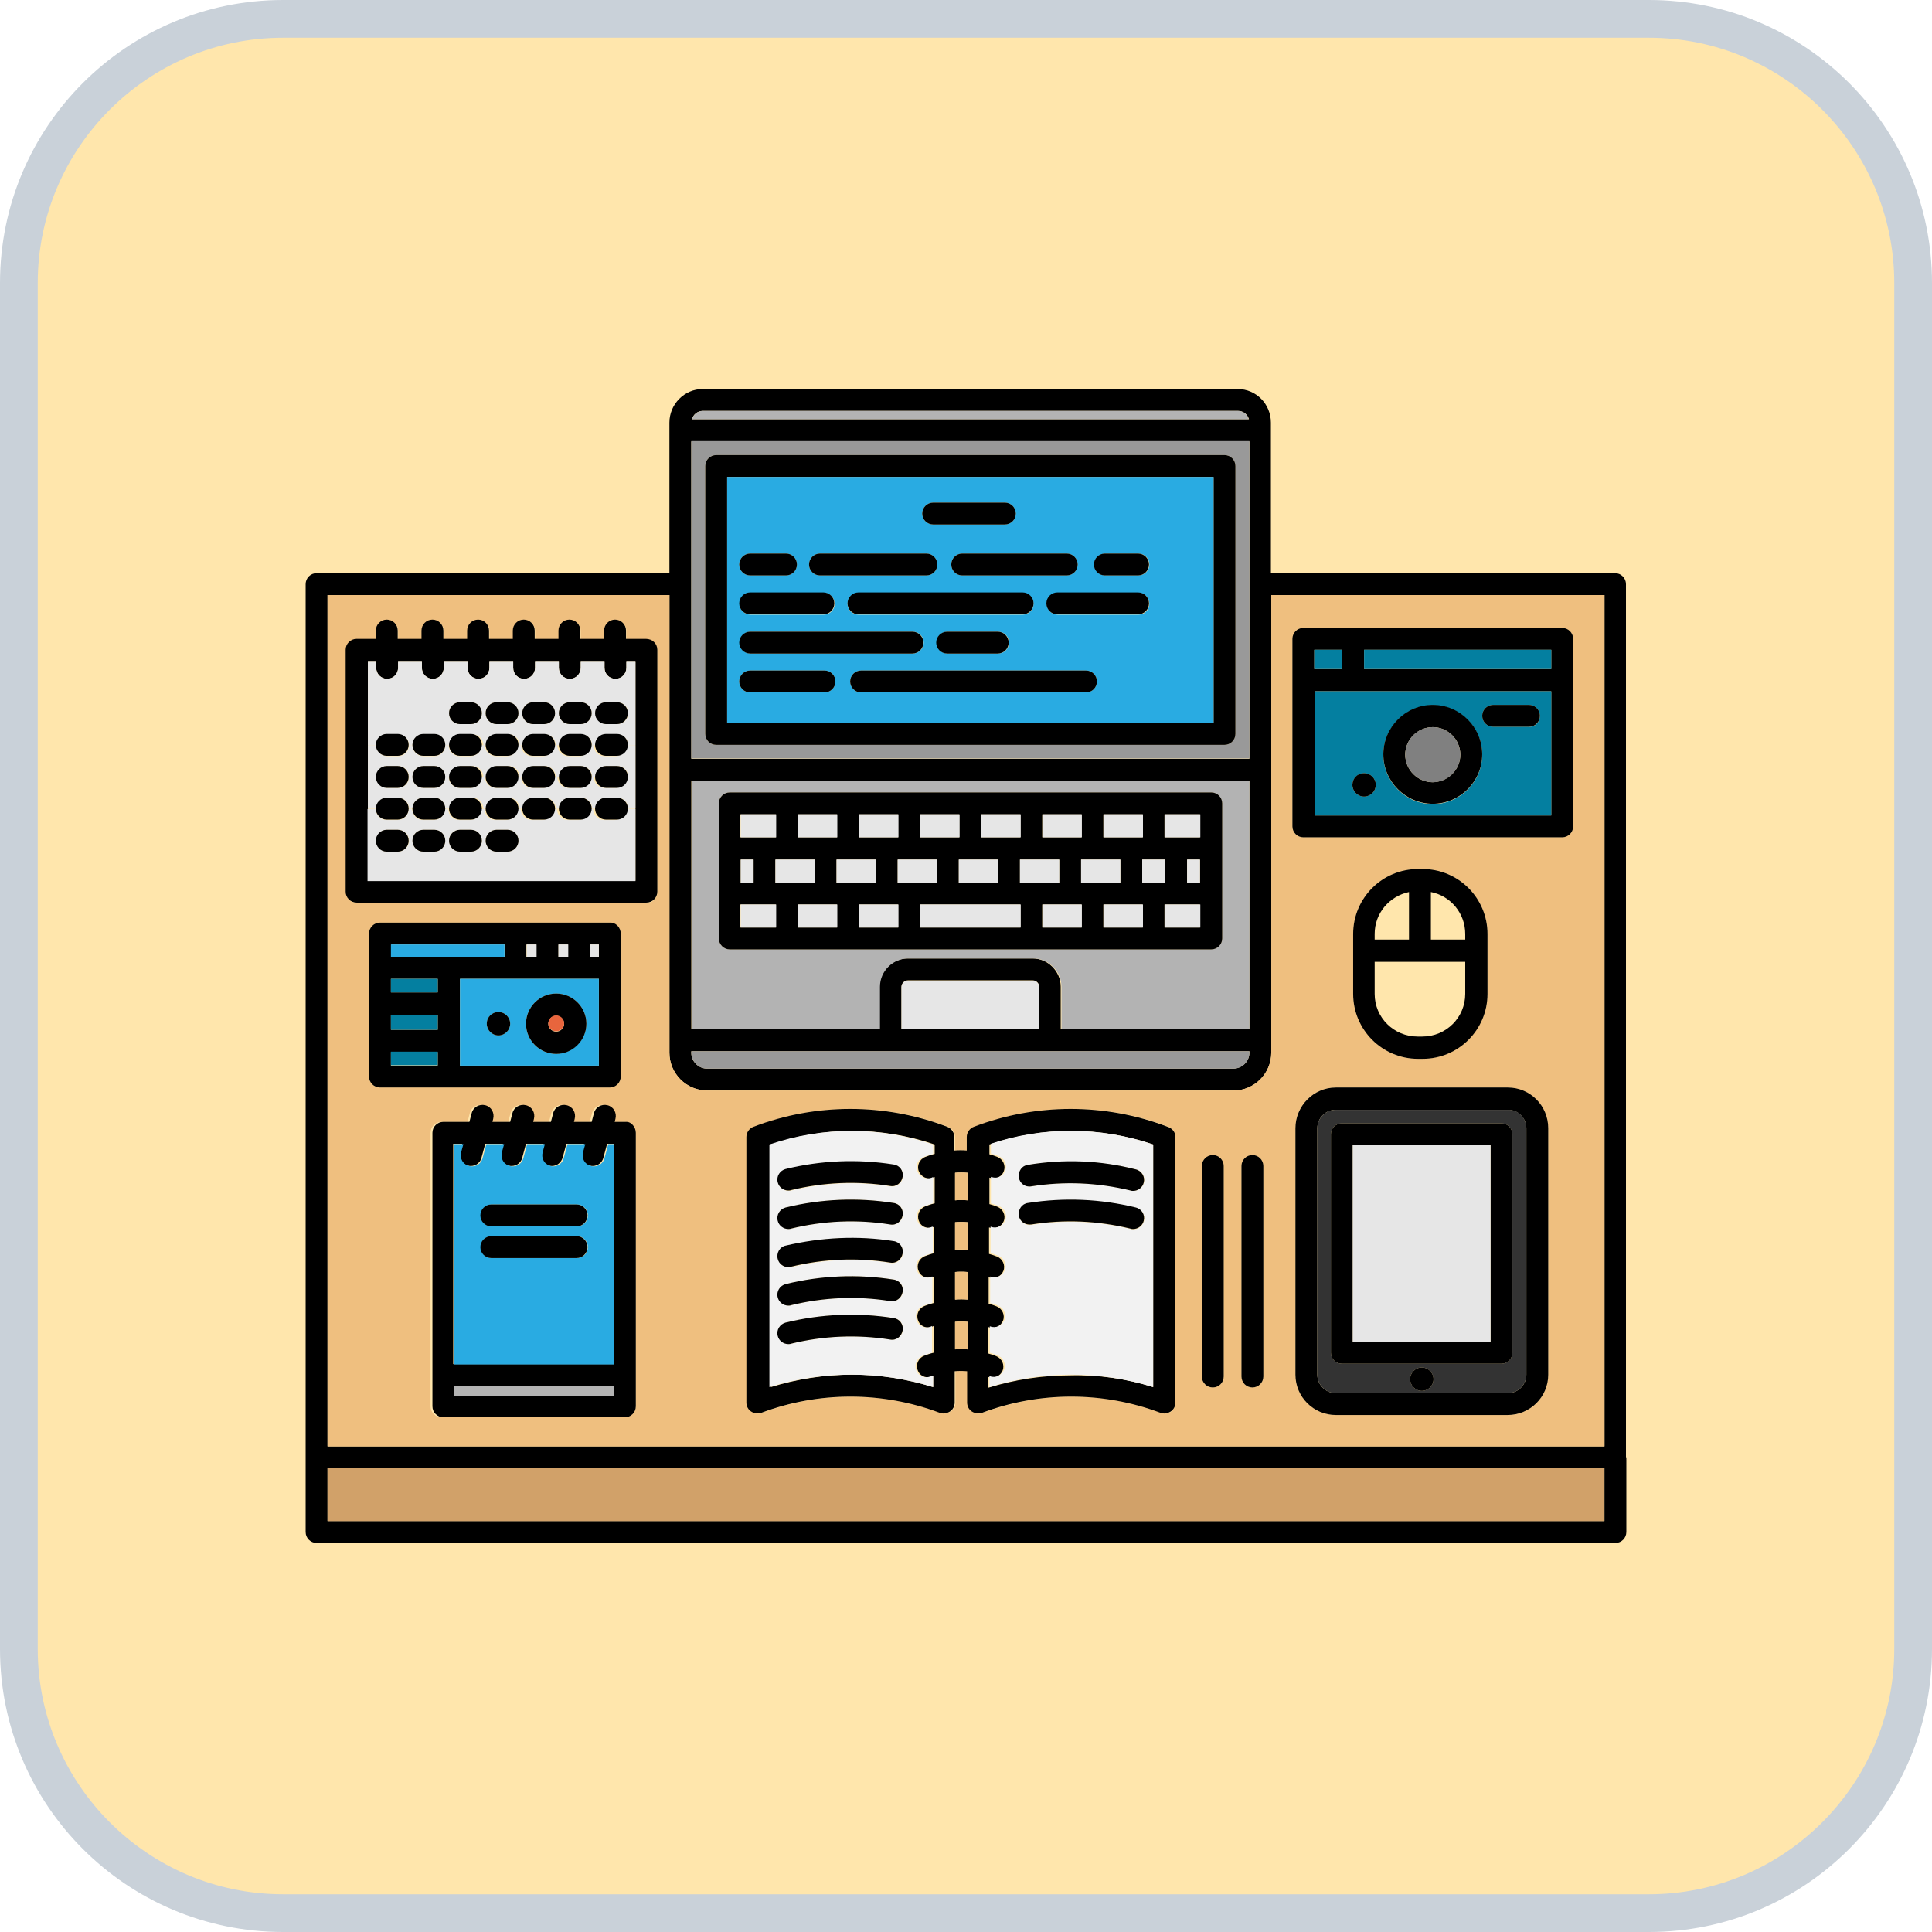 <?xml version="1.0" encoding="utf-8"?>
<!-- Generator: Adobe Illustrator 27.0.1, SVG Export Plug-In . SVG Version: 6.00 Build 0)  -->
<svg version="1.1" id="Capa_1" xmlns="http://www.w3.org/2000/svg" xmlns:xlink="http://www.w3.org/1999/xlink" x="0px" y="0px"
	 viewBox="0 0 512 512" style="enable-background:new 0 0 512 512;" xml:space="preserve">
<style type="text/css">
	.st0{fill:#FFE6AC;}
	.st1{fill:#C9D1D9;}
	.st2{fill:#D1A169;}
	.st3{fill:#EFBF7F;}
	.st4{fill:#047FA0;}
	.st5{fill:#333333;}
	.st6{fill:#E6E6E6;}
	.st7{fill:#808080;}
	.st8{fill:#999999;}
	.st9{fill:#B3B3B3;}
	.st10{fill:#29ABE2;}
	.st11{fill:#F2F2F2;}
	.st12{fill:#E8653D;}
</style>
<g>
	<path class="st0" d="M75,507c-38.6,0-70-31.4-70-70V75C5,36.4,36.4,5,75,5h362c38.6,0,70,31.4,70,70v362c0,38.6-31.4,70-70,70H75z"
		/>
	<path class="st1" d="M437,10c35.8,0,65,29.2,65,65v362c0,35.8-29.2,65-65,65H75c-35.8,0-65-29.2-65-65V75c0-35.8,29.2-65,65-65H437
		 M437,0H75C33.6,0,0,33.6,0,75v362c0,41.4,33.6,75,75,75h362c41.4,0,75-33.6,75-75V75C512,33.6,478.4,0,437,0L437,0z"/>
</g>
<g>
	<g id="XMLID_3_">
		<g>
			<path d="M431,386.2V406c0,1.6-1.3,2.9-2.9,2.9H83.9c-1.6,0-2.9-1.3-2.9-2.9v-19.8c0,0,0,0,0,0V154.8c0-1.6,1.3-2.9,2.9-2.9h93.5
				v-39.9c0-4.9,4-8.9,8.8-8.9h141.8c4.9,0,8.8,4,8.8,8.9v39.9h91.2c1.6,0,2.9,1.3,2.9,2.9V386.2C431,386.2,431,386.2,431,386.2z
				 M425.2,403.1v-14H86.8v14L425.2,403.1L425.2,403.1z M425.2,383.3V157.7h-88.3V279c0,5.5-4.5,10-10,10H187.4c-5.5,0-10-4.5-10-10
				V157.7H86.8v225.6H425.2z M331.1,279v-0.4H183.2v0.4c0,2.3,1.9,4.2,4.2,4.2h139.5C329.2,283.1,331.1,281.3,331.1,279z
				 M331.1,272.7v-65.8H183.2v65.8h49.8v-11.2c0-4.1,3.4-7.5,7.5-7.5h33.1c4.1,0,7.5,3.4,7.5,7.5v11.2H331.1z M331.1,201.1v-84.1
				H183.2v84.1H331.1z M183.4,111.1h147.6c-0.4-1.3-1.5-2.2-2.9-2.2H186.2C184.9,108.9,183.7,109.8,183.4,111.1z M275.4,272.7v-11.2
				c0-0.9-0.8-1.7-1.7-1.7h-33.1c-0.9,0-1.7,0.8-1.7,1.7v11.2H275.4z"/>
			<rect x="86.8" y="389.1" class="st2" width="338.3" height="14"/>
			<path class="st3" d="M425.2,157.7v225.6H86.8V157.7h90.6V279c0,5.5,4.5,10,10,10h139.5c5.5,0,10-4.5,10-10V157.7H425.2z
				 M416.9,219v-49.7c0-1.6-1.3-2.9-2.9-2.9h-68.6c-1.6,0-2.9,1.3-2.9,2.9V219c0,1.6,1.3,2.9,2.9,2.9H414
				C415.6,221.9,416.9,220.6,416.9,219z M410.3,364.3V299c0-5.9-4.8-10.8-10.8-10.8H354c-5.9,0-10.7,4.8-10.7,10.8v65.3
				c0,5.9,4.8,10.7,10.7,10.7h45.6C405.5,375,410.3,370.2,410.3,364.3z M394.2,263.4v-15.9c0-9.5-7.7-17.2-17.2-17.2h-1.2
				c-9.5,0-17.2,7.7-17.2,17.2v15.9c0,9.5,7.7,17.2,17.2,17.2h1.2C386.5,280.5,394.2,272.8,394.2,263.4z M334.8,364.8V309
				c0-1.6-1.3-2.9-2.9-2.9c-1.6,0-2.9,1.3-2.9,2.9v55.8c0,1.6,1.3,2.9,2.9,2.9C333.5,367.7,334.8,366.4,334.8,364.8z M324.3,364.8
				V309c0-1.6-1.3-2.9-2.9-2.9c-1.6,0-2.9,1.3-2.9,2.9v55.8c0,1.6,1.3,2.9,2.9,2.9C323,367.7,324.3,366.4,324.3,364.8z M311.5,371.7
				v-70.4c0-1.2-0.8-2.3-1.9-2.7c-16.5-6.3-34.8-6.3-51.3,0c-1.1,0.4-1.9,1.5-1.9,2.7v3.6c-1.1-0.1-2.2-0.1-3.3,0v-3.6
				c0-1.2-0.8-2.3-1.9-2.7c-16.5-6.3-34.8-6.3-51.3,0c-1.1,0.4-1.9,1.5-1.9,2.7v70.4c0,1,0.5,1.9,1.3,2.4c0.8,0.5,1.8,0.7,2.7,0.3
				c15.2-5.7,32-5.7,47.2,0c0.3,0.1,0.7,0.2,1,0.2c0.6,0,1.2-0.2,1.7-0.5c0.8-0.5,1.3-1.4,1.3-2.4v-8.3c1.1-0.1,2.2-0.1,3.3,0v8.3
				c0,1,0.5,1.9,1.3,2.4c0.8,0.5,1.8,0.7,2.7,0.3c15.2-5.7,32-5.7,47.2,0c0.3,0.1,0.7,0.2,1,0.2c0.6,0,1.2-0.2,1.7-0.5
				C311,373.6,311.5,372.7,311.5,371.7z M174.2,236.4v-64.1c0-1.6-1.3-2.9-2.9-2.9H166v-2.2c0-1.6-1.3-2.9-2.9-2.9
				c-1.6,0-2.9,1.3-2.9,2.9v2.2h-6.3v-2.2c0-1.6-1.3-2.9-2.9-2.9c-1.6,0-2.9,1.3-2.9,2.9v2.2h-6.3v-2.2c0-1.6-1.3-2.9-2.9-2.9
				s-2.9,1.3-2.9,2.9v2.2h-6.3v-2.2c0-1.6-1.3-2.9-2.9-2.9c-1.6,0-2.9,1.3-2.9,2.9v2.2h-6.3v-2.2c0-1.6-1.3-2.9-2.9-2.9
				c-1.6,0-2.9,1.3-2.9,2.9v2.2h-6.3v-2.2c0-1.6-1.3-2.9-2.9-2.9s-2.9,1.3-2.9,2.9v2.2h-5.1c-1.6,0-2.9,1.3-2.9,2.9v64.1
				c0,1.6,1.3,2.9,2.9,2.9h76.8C172.9,239.3,174.2,238,174.2,236.4z M168.5,372.7v-72.5c0-1.6-1.3-2.9-2.9-2.9h-3.2l0.2-0.8
				c0.4-1.6-0.5-3.2-2.1-3.6c-1.6-0.4-3.2,0.5-3.6,2.1l-0.6,2.3h-4.7l0.2-0.8c0.4-1.6-0.5-3.2-2.1-3.6c-1.6-0.4-3.2,0.5-3.6,2.1
				l-0.6,2.3h-4.7l0.2-0.8c0.4-1.6-0.5-3.2-2.1-3.6c-1.6-0.4-3.2,0.5-3.6,2.1l-0.6,2.3h-4.7l0.2-0.8c0.4-1.6-0.5-3.2-2.1-3.6
				c-1.6-0.4-3.2,0.5-3.6,2.1l-0.6,2.3h-6.9c-1.6,0-2.9,1.3-2.9,2.9v72.5c0,1.6,1.3,2.9,2.9,2.9h48.1
				C167.2,375.6,168.5,374.3,168.5,372.7z M164.5,285.3v-37.9c0-1.6-1.3-2.9-2.9-2.9h-60.9c-1.6,0-2.9,1.3-2.9,2.9v37.9
				c0,1.6,1.3,2.9,2.9,2.9h60.9C163.2,288.2,164.5,286.9,164.5,285.3z"/>
			<path d="M416.9,169.3V219c0,1.6-1.3,2.9-2.9,2.9h-68.6c-1.6,0-2.9-1.3-2.9-2.9v-49.7c0-1.6,1.3-2.9,2.9-2.9H414
				C415.6,166.4,416.9,167.7,416.9,169.3z M411.1,216.1v-32.9h-62.7v32.9H411.1z M411.1,177.3v-5.1h-49.6v5.1H411.1z M355.6,177.3
				v-5.1h-7.3v5.1H355.6z"/>
			<path class="st4" d="M411.1,183.2v32.9h-62.7v-32.9H411.1z M408.1,189.7c0-1.6-1.3-2.9-2.9-2.9h-9.5c-1.6,0-2.9,1.3-2.9,2.9
				c0,1.6,1.3,2.9,2.9,2.9h9.5C406.8,192.7,408.1,191.4,408.1,189.7z M392.8,200c0-7.2-5.9-13.1-13.1-13.1
				c-7.2,0-13.1,5.9-13.1,13.1c0,7.2,5.9,13.1,13.1,13.1C386.9,213.1,392.8,207.2,392.8,200z M364.6,208c0-1.7-1.4-3.1-3.1-3.1
				c-1.7,0-3.1,1.4-3.1,3.1c0,1.7,1.4,3.1,3.1,3.1C363.2,211.1,364.6,209.7,364.6,208z"/>
			<rect x="361.5" y="172.2" class="st4" width="49.6" height="5.1"/>
			<path d="M410.3,299v65.3c0,5.9-4.8,10.7-10.8,10.7H354c-5.9,0-10.7-4.8-10.7-10.7V299c0-5.9,4.8-10.8,10.7-10.8h45.6
				C405.5,288.2,410.3,293,410.3,299z M404.5,364.3V299c0-2.7-2.2-4.9-4.9-4.9H354c-2.7,0-4.9,2.2-4.9,4.9v65.3
				c0,2.7,2.2,4.9,4.9,4.9h45.6C402.3,369.2,404.5,367,404.5,364.3z"/>
			<path d="M405.2,186.8c1.6,0,2.9,1.3,2.9,2.9c0,1.6-1.3,2.9-2.9,2.9h-9.5c-1.6,0-2.9-1.3-2.9-2.9c0-1.6,1.3-2.9,2.9-2.9H405.2z"/>
			<path class="st5" d="M404.5,299v65.3c0,2.7-2.2,4.9-4.9,4.9H354c-2.7,0-4.9-2.2-4.9-4.9V299c0-2.7,2.2-4.9,4.9-4.9h45.6
				C402.3,294,404.5,296.2,404.5,299z M400.8,358.5v-57.9c0-1.6-1.3-2.9-2.9-2.9h-42.3c-1.6,0-2.9,1.3-2.9,2.9v57.9
				c0,1.6,1.3,2.9,2.9,2.9h42.3C399.5,361.4,400.8,360.1,400.8,358.5z M379.9,365.5c0-1.7-1.4-3.1-3.1-3.1c-1.7,0-3.1,1.4-3.1,3.1
				c0,1.7,1.4,3.1,3.1,3.1C378.5,368.6,379.9,367.2,379.9,365.5z"/>
			<path d="M400.8,300.6v57.9c0,1.6-1.3,2.9-2.9,2.9h-42.3c-1.6,0-2.9-1.3-2.9-2.9v-57.9c0-1.6,1.3-2.9,2.9-2.9h42.3
				C399.5,297.7,400.8,299,400.8,300.6z M395,355.6v-52.1h-36.5v52.1L395,355.6L395,355.6z"/>
			<rect x="358.5" y="303.5" class="st6" width="36.5" height="52.1"/>
			<path d="M394.2,247.5v15.9c0,9.5-7.7,17.2-17.2,17.2h-1.2c-9.5,0-17.2-7.7-17.2-17.2v-15.9c0-9.5,7.7-17.2,17.2-17.2h1.2
				C386.5,230.3,394.2,238,394.2,247.5z M388.3,263.4v-8.5h-24v8.5c0,6.3,5.1,11.3,11.4,11.3h1.2
				C383.3,274.7,388.3,269.6,388.3,263.4z M388.3,249v-1.5c0-5.5-3.9-10.1-9.1-11.1V249H388.3z M373.4,249v-12.6
				c-5.2,1.1-9.1,5.6-9.1,11.1v1.5H373.4z"/>
			<path d="M379.7,186.8c7.2,0,13.1,5.9,13.1,13.1c0,7.2-5.9,13.1-13.1,13.1c-7.2,0-13.1-5.9-13.1-13.1
				C366.6,192.7,372.5,186.8,379.7,186.8z M387,200c0-4-3.3-7.3-7.3-7.3c-4,0-7.3,3.3-7.3,7.3c0,4,3.3,7.3,7.3,7.3
				C383.7,207.2,387,204,387,200z"/>
			<path class="st7" d="M379.7,192.7c4,0,7.3,3.3,7.3,7.3c0,4-3.3,7.3-7.3,7.3c-4,0-7.3-3.3-7.3-7.3
				C372.4,195.9,375.7,192.7,379.7,192.7z"/>
			<path d="M376.8,362.4c1.7,0,3.1,1.4,3.1,3.1c0,1.7-1.4,3.1-3.1,3.1c-1.7,0-3.1-1.4-3.1-3.1C373.7,363.8,375.1,362.4,376.8,362.4z
				"/>
			<path d="M361.5,204.9c1.7,0,3.1,1.4,3.1,3.1c0,1.7-1.4,3.1-3.1,3.1c-1.7,0-3.1-1.4-3.1-3.1C358.4,206.3,359.7,204.9,361.5,204.9z
				"/>
			<rect x="348.3" y="172.2" class="st4" width="7.3" height="5.1"/>
			<path d="M334.8,309v55.8c0,1.6-1.3,2.9-2.9,2.9c-1.6,0-2.9-1.3-2.9-2.9V309c0-1.6,1.3-2.9,2.9-2.9
				C333.5,306.1,334.8,307.4,334.8,309z"/>
			<path class="st8" d="M331.1,278.6v0.4c0,2.3-1.9,4.2-4.2,4.2H187.4c-2.3,0-4.2-1.9-4.2-4.2v-0.4H331.1z"/>
			<path class="st9" d="M331.1,206.9v65.8h-49.8v-11.2c0-4.1-3.4-7.5-7.5-7.5h-33.1c-4.1,0-7.5,3.4-7.5,7.5v11.2h-49.8v-65.8H331.1z
				 M323.9,248.7v-35.8c0-1.6-1.3-2.9-2.9-2.9H193.4c-1.6,0-2.9,1.3-2.9,2.9v35.8c0,1.6,1.3,2.9,2.9,2.9H321
				C322.6,251.6,323.9,250.3,323.9,248.7z"/>
			<path class="st8" d="M331.1,116.9v84.1H183.2v-84.1H331.1z M327.4,194.5v-71c0-1.6-1.3-2.9-2.9-2.9H189.8c-1.6,0-2.9,1.3-2.9,2.9
				v71c0,1.6,1.3,2.9,2.9,2.9h134.7C326.1,197.4,327.4,196.1,327.4,194.5z"/>
			<path class="st9" d="M330.9,111.1H183.4c0.4-1.3,1.5-2.2,2.9-2.2h141.8C329.4,108.9,330.6,109.8,330.9,111.1z"/>
			<path d="M327.4,123.5v71c0,1.6-1.3,2.9-2.9,2.9H189.8c-1.6,0-2.9-1.3-2.9-2.9v-71c0-1.6,1.3-2.9,2.9-2.9h134.7
				C326.1,120.6,327.4,121.9,327.4,123.5z M321.6,191.6v-65.2H192.7v65.2H321.6z"/>
			<path d="M324.3,309v55.8c0,1.6-1.3,2.9-2.9,2.9c-1.6,0-2.9-1.3-2.9-2.9V309c0-1.6,1.3-2.9,2.9-2.9
				C323,306.1,324.3,307.4,324.3,309z"/>
			<path d="M323.9,212.9v35.8c0,1.6-1.3,2.9-2.9,2.9H193.4c-1.6,0-2.9-1.3-2.9-2.9v-35.8c0-1.6,1.3-2.9,2.9-2.9H321
				C322.6,210,323.9,211.3,323.9,212.9z M318,245.8v-6.1h-9.4v6.1H318z M318,233.9v-6.1h-3.4v6.1H318z M318,221.9v-6.1h-9.4v6.1H318
				z M308.8,233.9v-6.1h-6.1v6.1H308.8z M302.8,245.8v-6.1h-10.4v6.1H302.8z M302.8,221.9v-6.1h-10.4v6.1H302.8z M296.9,233.9v-6.1
				h-10.4v6.1H296.9z M286.6,245.8v-6.1h-10.4v6.1H286.6z M286.6,221.9v-6.1h-10.4v6.1H286.6z M280.7,233.9v-6.1h-10.4v6.1H280.7z
				 M270.4,245.8v-6.1h-26.6v6.1H270.4z M270.4,221.9v-6.1h-10.4v6.1H270.4z M264.5,233.9v-6.1h-10.4v6.1H264.5z M254.2,221.9v-6.1
				h-10.4v6.1H254.2z M248.3,233.9v-6.1h-10.4v6.1H248.3z M238,245.8v-6.1h-10.4v6.1H238z M238,221.9v-6.1h-10.4v6.1H238z
				 M232.1,233.9v-6.1h-10.4v6.1H232.1z M221.8,245.8v-6.1h-10.4v6.1H221.8z M221.8,221.9v-6.1h-10.4v6.1H221.8z M215.9,233.9v-6.1
				h-10.4v6.1H215.9z M205.6,245.8v-6.1h-9.4v6.1H205.6z M205.6,221.9v-6.1h-9.4v6.1H205.6z M199.7,233.9v-6.1h-3.4v6.1H199.7z"/>
			<path class="st10" d="M321.6,126.4v65.2H192.7v-65.2H321.6z M304.6,149.6c0-1.6-1.3-2.9-2.9-2.9h-8.8c-1.6,0-2.9,1.3-2.9,2.9
				c0,1.6,1.3,2.9,2.9,2.9h8.8C303.3,152.5,304.6,151.2,304.6,149.6z M304.6,160c0-1.6-1.3-2.9-2.9-2.9h-21.4
				c-1.6,0-2.9,1.3-2.9,2.9s1.3,2.9,2.9,2.9h21.4C303.3,162.9,304.6,161.6,304.6,160z M290.7,180.6c0-1.6-1.3-2.9-2.9-2.9h-59.6
				c-1.6,0-2.9,1.3-2.9,2.9c0,1.6,1.3,2.9,2.9,2.9h59.6C289.4,183.5,290.7,182.2,290.7,180.6z M285.6,149.6c0-1.6-1.3-2.9-2.9-2.9
				H255c-1.6,0-2.9,1.3-2.9,2.9c0,1.6,1.3,2.9,2.9,2.9h27.7C284.3,152.5,285.6,151.2,285.6,149.6z M273.9,160c0-1.6-1.3-2.9-2.9-2.9
				h-43.5c-1.6,0-2.9,1.3-2.9,2.9s1.3,2.9,2.9,2.9H271C272.6,162.9,273.9,161.6,273.9,160z M269.2,136.1c0-1.6-1.3-2.9-2.9-2.9h-19
				c-1.6,0-2.9,1.3-2.9,2.9c0,1.6,1.3,2.9,2.9,2.9h19C267.9,139,269.2,137.7,269.2,136.1z M267.4,170.3c0-1.6-1.3-2.9-2.9-2.9h-13.4
				c-1.6,0-2.9,1.3-2.9,2.9c0,1.6,1.3,2.9,2.9,2.9h13.4C266.1,173.2,267.4,171.9,267.4,170.3z M248.4,149.6c0-1.6-1.3-2.9-2.9-2.9
				h-28.2c-1.6,0-2.9,1.3-2.9,2.9c0,1.6,1.3,2.9,2.9,2.9h28.2C247.1,152.5,248.4,151.2,248.4,149.6z M244.8,170.3
				c0-1.6-1.3-2.9-2.9-2.9h-43c-1.6,0-2.9,1.3-2.9,2.9c0,1.6,1.3,2.9,2.9,2.9h43C243.4,173.2,244.8,171.9,244.8,170.3z M221.4,180.6
				c0-1.6-1.3-2.9-2.9-2.9h-19.7c-1.6,0-2.9,1.3-2.9,2.9c0,1.6,1.3,2.9,2.9,2.9h19.7C220.1,183.5,221.4,182.2,221.4,180.6z
				 M221.2,160c0-1.6-1.3-2.9-2.9-2.9h-19.4c-1.6,0-2.9,1.3-2.9,2.9s1.3,2.9,2.9,2.9h19.4C219.9,162.9,221.2,161.6,221.2,160z
				 M211.2,149.6c0-1.6-1.3-2.9-2.9-2.9h-9.5c-1.6,0-2.9,1.3-2.9,2.9c0,1.6,1.3,2.9,2.9,2.9h9.5
				C209.9,152.5,211.2,151.2,211.2,149.6z"/>
			<rect x="308.7" y="239.7" class="st6" width="9.4" height="6.1"/>
			<rect x="314.6" y="227.8" class="st6" width="3.4" height="6.1"/>
			<rect x="308.7" y="215.8" class="st6" width="9.4" height="6.1"/>
			<path d="M311.5,301.3v70.4c0,1-0.5,1.9-1.3,2.4c-0.5,0.3-1.1,0.5-1.7,0.5c-0.3,0-0.7-0.1-1-0.2c-15.2-5.7-32-5.7-47.2,0
				c-0.9,0.3-1.9,0.2-2.7-0.3c-0.8-0.5-1.3-1.4-1.3-2.4v-8.3c-1.1-0.1-2.2-0.1-3.3,0v8.3c0,1-0.5,1.9-1.3,2.4
				c-0.5,0.3-1.1,0.5-1.7,0.5c-0.3,0-0.7-0.1-1-0.2c-15.2-5.7-32-5.7-47.2,0c-0.9,0.3-1.9,0.2-2.7-0.3c-0.8-0.5-1.3-1.4-1.3-2.4
				v-70.4c0-1.2,0.8-2.3,1.9-2.7c16.5-6.3,34.8-6.3,51.3,0c1.1,0.4,1.9,1.5,1.9,2.7v3.6c1.1-0.1,2.2-0.1,3.3,0v-3.6
				c0-1.2,0.8-2.3,1.9-2.7c16.5-6.3,34.8-6.3,51.3,0C310.7,299,311.5,300.1,311.5,301.3z M305.6,367.6v-64.3
				c-14.1-4.8-29.3-4.8-43.4,0v2.6c0.7,0.2,1.4,0.4,2.1,0.7c1.5,0.6,2.3,2.3,1.7,3.8c-0.4,1.2-1.6,1.9-2.7,1.9c-0.3,0-0.7-0.1-1-0.2
				c0,0,0,0-0.1,0v7c0.7,0.2,1.4,0.4,2.1,0.7c1.5,0.6,2.3,2.3,1.7,3.8c-0.6,1.5-2.3,2.3-3.8,1.7c0,0,0,0-0.1,0v7
				c0.7,0.2,1.4,0.4,2.1,0.7c1.5,0.6,2.3,2.3,1.7,3.8c-0.6,1.5-2.3,2.3-3.8,1.7c0,0,0,0-0.1,0v7c0.7,0.2,1.4,0.4,2.1,0.7
				c1.5,0.6,2.3,2.3,1.7,3.8c-0.6,1.5-2.3,2.3-3.8,1.7c0,0,0,0-0.1,0v7c0.7,0.2,1.4,0.4,2.1,0.7c1.5,0.6,2.3,2.3,1.7,3.8
				c-0.6,1.5-2.3,2.3-3.8,1.7c0,0,0,0-0.1,0v2.9c7.1-2.2,14.4-3.3,21.7-3.3C291.3,364.3,298.6,365.4,305.6,367.6z M256.4,357.6v-7.3
				c-1.1-0.1-2.2-0.1-3.3,0v7.3C254.2,357.5,255.3,357.5,256.4,357.6z M256.4,344.4v-7.3c-1.1-0.1-2.2-0.1-3.3,0v7.3
				C254.2,344.3,255.3,344.3,256.4,344.4z M256.4,331.2v-7.3c-1.1-0.1-2.2-0.1-3.3,0v7.3C254.2,331.2,255.3,331.2,256.4,331.2z
				 M256.4,318.1v-7.3c-1.1-0.1-2.2-0.1-3.3,0v7.3C254.2,318,255.3,318,256.4,318.1z M247.3,367.6v-3c-0.1,0.1-0.3,0.1-0.4,0.2
				c-0.3,0.1-0.7,0.2-1,0.2c-1.2,0-2.3-0.7-2.7-1.9c-0.6-1.5,0.2-3.2,1.7-3.8c0.8-0.3,1.6-0.6,2.5-0.8v-7.1
				c-0.1,0.1-0.3,0.1-0.4,0.2c-0.3,0.1-0.7,0.2-1,0.2c-1.2,0-2.3-0.7-2.7-1.9c-0.6-1.5,0.2-3.2,1.7-3.8c0.8-0.3,1.6-0.6,2.5-0.8v-7
				c-0.1,0-0.3,0.1-0.4,0.1c-0.3,0.1-0.7,0.2-1,0.2c-1.2,0-2.3-0.7-2.7-1.9c-0.6-1.5,0.2-3.2,1.7-3.8c0.8-0.3,1.6-0.6,2.5-0.8v-7
				c-0.1,0.1-0.3,0.1-0.4,0.1c-0.3,0.1-0.7,0.2-1,0.2c-1.2,0-2.3-0.7-2.7-1.9c-0.6-1.5,0.2-3.2,1.7-3.8c0.8-0.3,1.6-0.6,2.5-0.8v-7
				c-0.1,0.1-0.3,0.1-0.4,0.2c-1.5,0.6-3.2-0.2-3.8-1.7c-0.6-1.5,0.2-3.2,1.7-3.8c0.8-0.3,1.6-0.6,2.5-0.8v-2.5
				c-14.1-4.8-29.3-4.8-43.4,0v64.3c7.1-2.2,14.4-3.3,21.7-3.3S240.2,365.4,247.3,367.6z"/>
			<rect x="302.7" y="227.8" class="st6" width="6.1" height="6.1"/>
			<path class="st11" d="M305.6,303.3v64.3c-7.1-2.2-14.4-3.3-21.7-3.3c-7.3,0-14.6,1.1-21.7,3.3v-2.9c0,0,0,0,0.1,0
				c1.5,0.6,3.2-0.2,3.8-1.7c0.6-1.5-0.2-3.2-1.7-3.8c-0.7-0.3-1.4-0.5-2.1-0.7v-7c0,0,0,0,0.1,0c1.5,0.6,3.2-0.2,3.8-1.7
				c0.6-1.5-0.2-3.2-1.7-3.8c-0.7-0.3-1.4-0.5-2.1-0.7v-7c0,0,0,0,0.1,0c1.5,0.6,3.2-0.2,3.8-1.7c0.6-1.5-0.2-3.2-1.7-3.8
				c-0.7-0.3-1.4-0.5-2.1-0.7v-7c0,0,0,0,0.1,0c1.5,0.6,3.2-0.2,3.8-1.7c0.6-1.5-0.2-3.2-1.7-3.8c-0.7-0.3-1.4-0.5-2.1-0.7v-7
				c0,0,0,0,0.1,0c0.3,0.1,0.7,0.2,1,0.2c1.2,0,2.3-0.7,2.7-1.9c0.6-1.5-0.2-3.2-1.7-3.8c-0.7-0.3-1.4-0.5-2.1-0.7v-2.6
				C276.3,298.5,291.6,298.5,305.6,303.3z M303.2,313.4c0.4-1.6-0.6-3.1-2.1-3.5c-9.4-2.3-19-2.7-28.6-1.2c-1.6,0.2-2.7,1.7-2.4,3.3
				c0.2,1.6,1.7,2.7,3.3,2.4c8.8-1.4,17.7-1,26.3,1.1c0.2,0.1,0.5,0.1,0.7,0.1C301.7,315.6,302.8,314.7,303.2,313.4z M303.2,323.6
				c0.4-1.6-0.6-3.1-2.1-3.5c-9.4-2.3-19-2.7-28.6-1.2c-1.6,0.2-2.7,1.7-2.4,3.3c0.2,1.6,1.7,2.7,3.3,2.4c8.8-1.4,17.7-1,26.3,1.1
				c0.2,0.1,0.5,0.1,0.7,0.1C301.7,325.8,302.8,324.9,303.2,323.6z"/>
			<path d="M301.6,146.7c1.6,0,2.9,1.3,2.9,2.9c0,1.6-1.3,2.9-2.9,2.9h-8.8c-1.6,0-2.9-1.3-2.9-2.9c0-1.6,1.3-2.9,2.9-2.9H301.6z"/>
			<path d="M301.6,157c1.6,0,2.9,1.3,2.9,2.9s-1.3,2.9-2.9,2.9h-21.4c-1.6,0-2.9-1.3-2.9-2.9s1.3-2.9,2.9-2.9H301.6z"/>
			<path d="M301,309.9c1.6,0.4,2.5,2,2.1,3.5c-0.3,1.3-1.5,2.2-2.8,2.2c-0.2,0-0.5,0-0.7-0.1c-8.7-2.1-17.5-2.5-26.3-1.1
				c-1.6,0.3-3.1-0.8-3.3-2.4c-0.2-1.6,0.8-3.1,2.4-3.3C282,307.1,291.6,307.5,301,309.9z"/>
			<path d="M301,320c1.6,0.4,2.5,2,2.1,3.5c-0.3,1.3-1.5,2.2-2.8,2.2c-0.2,0-0.5,0-0.7-0.1c-8.7-2.1-17.5-2.5-26.3-1.1
				c-1.6,0.2-3.1-0.8-3.3-2.4c-0.2-1.6,0.8-3.1,2.4-3.3C282,317.3,291.6,317.7,301,320z"/>
			<rect x="292.5" y="239.7" class="st6" width="10.4" height="6.1"/>
			<rect x="292.5" y="215.8" class="st6" width="10.4" height="6.1"/>
			<rect x="286.5" y="227.8" class="st6" width="10.4" height="6.1"/>
			<path d="M287.8,177.7c1.6,0,2.9,1.3,2.9,2.9c0,1.6-1.3,2.9-2.9,2.9h-59.6c-1.6,0-2.9-1.3-2.9-2.9c0-1.6,1.3-2.9,2.9-2.9H287.8z"
				/>
			<rect x="276.3" y="239.7" class="st6" width="10.4" height="6.1"/>
			<rect x="276.3" y="215.8" class="st6" width="10.4" height="6.1"/>
			<path d="M282.7,146.7c1.6,0,2.9,1.3,2.9,2.9c0,1.6-1.3,2.9-2.9,2.9H255c-1.6,0-2.9-1.3-2.9-2.9c0-1.6,1.3-2.9,2.9-2.9H282.7z"/>
			<rect x="270.3" y="227.8" class="st6" width="10.4" height="6.1"/>
			<path class="st6" d="M275.4,261.6v11.2h-36.5v-11.2c0-0.9,0.7-1.7,1.7-1.7h33.1C274.6,259.9,275.4,260.6,275.4,261.6z"/>
			<path d="M271,157c1.6,0,2.9,1.3,2.9,2.9s-1.3,2.9-2.9,2.9h-43.5c-1.6,0-2.9-1.3-2.9-2.9s1.3-2.9,2.9-2.9H271z"/>
			<rect x="243.9" y="239.7" class="st6" width="26.6" height="6.1"/>
			<rect x="260.1" y="215.8" class="st6" width="10.4" height="6.1"/>
			<path d="M266.3,133.2c1.6,0,2.9,1.3,2.9,2.9c0,1.6-1.3,2.9-2.9,2.9h-19c-1.6,0-2.9-1.3-2.9-2.9c0-1.6,1.3-2.9,2.9-2.9H266.3z"/>
			<path d="M264.4,167.4c1.6,0,2.9,1.3,2.9,2.9c0,1.6-1.3,2.9-2.9,2.9h-13.4c-1.6,0-2.9-1.3-2.9-2.9c0-1.6,1.3-2.9,2.9-2.9H264.4z"
				/>
			<rect x="254.1" y="227.8" class="st6" width="10.4" height="6.1"/>
			<path class="st3" d="M256.4,350.3v7.3c-1.1-0.1-2.2-0.1-3.3,0v-7.3C254.2,350.2,255.3,350.2,256.4,350.3z"/>
			<path class="st3" d="M256.4,337.1v7.3c-1.1-0.1-2.2-0.1-3.3,0v-7.3C254.2,337,255.3,337,256.4,337.1z"/>
			<path class="st3" d="M256.4,323.9v7.3c-1.1-0.1-2.2-0.1-3.3,0v-7.3C254.2,323.8,255.3,323.8,256.4,323.9z"/>
			<path class="st3" d="M256.4,310.8v7.3c-1.1-0.1-2.2-0.1-3.3,0v-7.3C254.2,310.7,255.3,310.7,256.4,310.8z"/>
			<rect x="243.9" y="215.8" class="st6" width="10.4" height="6.1"/>
			<rect x="237.9" y="227.8" class="st6" width="10.4" height="6.1"/>
			<path d="M245.5,146.7c1.6,0,2.9,1.3,2.9,2.9c0,1.6-1.3,2.9-2.9,2.9h-28.2c-1.6,0-2.9-1.3-2.9-2.9c0-1.6,1.3-2.9,2.9-2.9H245.5z"
				/>
			<path class="st11" d="M247.3,364.6v3c-7.1-2.2-14.4-3.3-21.7-3.3s-14.6,1.1-21.7,3.3v-64.3c14.1-4.8,29.3-4.8,43.4,0v2.5
				c-0.8,0.2-1.7,0.5-2.5,0.8c-1.5,0.6-2.3,2.3-1.7,3.8c0.6,1.5,2.3,2.3,3.8,1.7c0.1-0.1,0.3-0.1,0.4-0.2v7
				c-0.8,0.2-1.7,0.5-2.5,0.8c-1.5,0.6-2.3,2.3-1.7,3.8c0.4,1.2,1.6,1.9,2.7,1.9c0.3,0,0.7-0.1,1-0.2c0.1-0.1,0.3-0.1,0.4-0.1v7
				c-0.8,0.2-1.7,0.5-2.5,0.8c-1.5,0.6-2.3,2.3-1.7,3.8c0.4,1.2,1.6,1.9,2.7,1.9c0.3,0,0.7-0.1,1-0.2c0.1-0.1,0.3-0.1,0.4-0.1v7
				c-0.8,0.2-1.7,0.5-2.5,0.8c-1.5,0.6-2.3,2.3-1.7,3.8c0.4,1.2,1.6,1.9,2.7,1.9c0.3,0,0.7-0.1,1-0.2c0.1-0.1,0.3-0.1,0.4-0.2v7.1
				c-0.8,0.2-1.7,0.5-2.5,0.8c-1.5,0.6-2.3,2.3-1.7,3.8c0.4,1.2,1.6,1.9,2.7,1.9c0.3,0,0.7-0.1,1-0.2
				C247,364.7,247.1,364.7,247.3,364.6z M239.3,312c0.2-1.6-0.8-3.1-2.4-3.3c-9.6-1.5-19.2-1.1-28.6,1.2c-1.6,0.4-2.5,2-2.1,3.5
				c0.3,1.3,1.5,2.2,2.8,2.2c0.2,0,0.5,0,0.7-0.1c8.7-2.1,17.5-2.5,26.3-1.1C237.5,314.7,239,313.6,239.3,312z M239.3,322.1
				c0.2-1.6-0.8-3.1-2.4-3.3c-9.6-1.5-19.2-1.1-28.6,1.2c-1.6,0.4-2.5,2-2.1,3.5c0.3,1.3,1.5,2.2,2.8,2.2c0.2,0,0.5,0,0.7-0.1
				c8.7-2.1,17.5-2.5,26.3-1.1C237.5,324.8,239,323.7,239.3,322.1z M239.3,332.3c0.2-1.6-0.8-3.1-2.4-3.3
				c-9.6-1.5-19.2-1.1-28.6,1.2c-1.6,0.4-2.5,2-2.1,3.5c0.3,1.3,1.5,2.2,2.8,2.2c0.2,0,0.5,0,0.7-0.1c8.7-2.1,17.5-2.5,26.3-1.1
				C237.5,335,239,333.9,239.3,332.3z M239.3,342.4c0.2-1.6-0.8-3.1-2.4-3.3c-9.6-1.5-19.2-1.1-28.6,1.2c-1.6,0.4-2.5,2-2.1,3.5
				c0.3,1.3,1.5,2.2,2.8,2.2c0.2,0,0.5,0,0.7-0.1c8.7-2.1,17.5-2.5,26.3-1.1C237.5,345.1,239,344,239.3,342.4z M239.3,352.6
				c0.2-1.6-0.8-3.1-2.4-3.3c-9.6-1.5-19.2-1.1-28.6,1.2c-1.6,0.4-2.5,2-2.1,3.5c0.3,1.3,1.5,2.2,2.8,2.2c0.2,0,0.5,0,0.7-0.1
				c8.7-2.1,17.5-2.5,26.3-1.1C237.5,355.3,239,354.2,239.3,352.6z"/>
			<path d="M241.8,167.4c1.6,0,2.9,1.3,2.9,2.9c0,1.6-1.3,2.9-2.9,2.9h-43c-1.6,0-2.9-1.3-2.9-2.9c0-1.6,1.3-2.9,2.9-2.9H241.8z"/>
			<path d="M236.8,308.6c1.6,0.2,2.7,1.7,2.4,3.3c-0.3,1.6-1.7,2.7-3.3,2.4c-8.8-1.4-17.7-1-26.3,1.1c-0.2,0.1-0.5,0.1-0.7,0.1
				c-1.3,0-2.5-0.9-2.8-2.2c-0.4-1.6,0.6-3.1,2.1-3.5C217.6,307.5,227.3,307.1,236.8,308.6z"/>
			<path d="M236.8,318.8c1.6,0.2,2.7,1.7,2.4,3.3c-0.3,1.6-1.7,2.7-3.3,2.4c-8.8-1.4-17.7-1-26.3,1.1c-0.2,0.1-0.5,0.1-0.7,0.1
				c-1.3,0-2.5-0.9-2.8-2.2c-0.4-1.6,0.6-3.1,2.1-3.5C217.6,317.7,227.3,317.3,236.8,318.8z"/>
			<path d="M236.8,328.9c1.6,0.2,2.7,1.7,2.4,3.3c-0.3,1.6-1.7,2.7-3.3,2.4c-8.8-1.4-17.7-1-26.3,1.1c-0.2,0.1-0.5,0.1-0.7,0.1
				c-1.3,0-2.5-0.9-2.8-2.2c-0.4-1.6,0.6-3.2,2.1-3.5C217.6,327.9,227.3,327.4,236.8,328.9z"/>
			<path d="M236.8,339.1c1.6,0.2,2.7,1.7,2.4,3.3c-0.3,1.6-1.7,2.7-3.3,2.4c-8.8-1.4-17.7-1-26.3,1.1c-0.2,0.1-0.5,0.1-0.7,0.1
				c-1.3,0-2.5-0.9-2.8-2.2c-0.4-1.6,0.6-3.1,2.1-3.5C217.6,338,227.3,337.6,236.8,339.1z"/>
			<path d="M236.8,349.3c1.6,0.2,2.7,1.7,2.4,3.3c-0.3,1.6-1.7,2.7-3.3,2.4c-8.8-1.4-17.7-1-26.3,1.1c-0.2,0.1-0.5,0.1-0.7,0.1
				c-1.3,0-2.5-0.9-2.8-2.2c-0.4-1.6,0.6-3.1,2.1-3.5C217.6,348.2,227.3,347.8,236.8,349.3z"/>
			<rect x="227.7" y="239.7" class="st6" width="10.4" height="6.1"/>
			<rect x="227.7" y="215.8" class="st6" width="10.4" height="6.1"/>
			<rect x="221.7" y="227.8" class="st6" width="10.4" height="6.1"/>
			<rect x="211.5" y="239.7" class="st6" width="10.4" height="6.1"/>
			<rect x="211.5" y="215.8" class="st6" width="10.4" height="6.1"/>
			<path d="M218.5,177.7c1.6,0,2.9,1.3,2.9,2.9c0,1.6-1.3,2.9-2.9,2.9h-19.7c-1.6,0-2.9-1.3-2.9-2.9c0-1.6,1.3-2.9,2.9-2.9H218.5z"
				/>
			<path d="M218.2,157c1.6,0,2.9,1.3,2.9,2.9s-1.3,2.9-2.9,2.9h-19.4c-1.6,0-2.9-1.3-2.9-2.9s1.3-2.9,2.9-2.9H218.2z"/>
			<rect x="205.5" y="227.8" class="st6" width="10.4" height="6.1"/>
			<path d="M208.3,146.7c1.6,0,2.9,1.3,2.9,2.9c0,1.6-1.3,2.9-2.9,2.9h-9.5c-1.6,0-2.9-1.3-2.9-2.9c0-1.6,1.3-2.9,2.9-2.9H208.3z"/>
			<rect x="196.3" y="239.7" class="st6" width="9.4" height="6.1"/>
			<rect x="196.3" y="215.8" class="st6" width="9.4" height="6.1"/>
			<rect x="196.3" y="227.8" class="st6" width="3.4" height="6.1"/>
			<path d="M174.2,172.2v64.1c0,1.6-1.3,2.9-2.9,2.9H94.5c-1.6,0-2.9-1.3-2.9-2.9v-64.1c0-1.6,1.3-2.9,2.9-2.9h5.1v-2.2
				c0-1.6,1.3-2.9,2.9-2.9c1.6,0,2.9,1.3,2.9,2.9v2.2h6.3v-2.2c0-1.6,1.3-2.9,2.9-2.9c1.6,0,2.9,1.3,2.9,2.9v2.2h6.3v-2.2
				c0-1.6,1.3-2.9,2.9-2.9c1.6,0,2.9,1.3,2.9,2.9v2.2h6.3v-2.2c0-1.6,1.3-2.9,2.9-2.9s2.9,1.3,2.9,2.9v2.2h6.3v-2.2
				c0-1.6,1.3-2.9,2.9-2.9s2.9,1.3,2.9,2.9v2.2h6.3v-2.2c0-1.6,1.3-2.9,2.9-2.9s2.9,1.3,2.9,2.9v2.2h5.3
				C172.9,169.3,174.2,170.6,174.2,172.2z M168.4,233.4v-19.1v-8.4v-8.4v-22.3H166v1.8c0,1.6-1.3,2.9-2.9,2.9
				c-1.6,0-2.9-1.3-2.9-2.9v-1.8h-6.3v1.8c0,1.6-1.3,2.9-2.9,2.9c-1.6,0-2.9-1.3-2.9-2.9v-1.8h-6.3v1.8c0,1.6-1.3,2.9-2.9,2.9
				s-2.9-1.3-2.9-2.9v-1.8h-6.3v1.8c0,1.6-1.3,2.9-2.9,2.9c-1.6,0-2.9-1.3-2.9-2.9v-1.8h-6.3v1.8c0,1.6-1.3,2.9-2.9,2.9
				c-1.6,0-2.9-1.3-2.9-2.9v-1.8h-6.3v1.8c0,1.6-1.3,2.9-2.9,2.9s-2.9-1.3-2.9-2.9v-1.8h-2.2v22.3v8.4v8.4v19.1H168.4z"/>
			<path d="M168.5,300.2v72.5c0,1.6-1.3,2.9-2.9,2.9h-48.1c-1.6,0-2.9-1.3-2.9-2.9v-72.5c0-1.6,1.3-2.9,2.9-2.9h6.9l0.6-2.3
				c0.4-1.6,2-2.5,3.6-2.1c1.6,0.4,2.5,2,2.1,3.6l-0.2,0.8h4.7l0.6-2.3c0.4-1.6,2-2.5,3.6-2.1c1.6,0.4,2.5,2,2.1,3.6l-0.2,0.8h4.7
				l0.6-2.3c0.4-1.6,2-2.5,3.6-2.1c1.6,0.4,2.5,2,2.1,3.6l-0.2,0.8h4.7l0.6-2.3c0.4-1.6,2-2.5,3.6-2.1c1.6,0.4,2.5,2,2.1,3.6
				l-0.2,0.8h3.2C167.2,297.3,168.5,298.6,168.5,300.2z M162.7,369.8v-2.5h-42.3v2.5H162.7z M162.7,361.5v-58.4h-1.8l-1,3.7
				c-0.3,1.3-1.5,2.2-2.8,2.2c-0.2,0-0.5,0-0.8-0.1c-1.6-0.4-2.5-2-2.1-3.6l0.6-2.2h-4.7l-1,3.7c-0.4,1.3-1.5,2.2-2.8,2.2
				c-0.2,0-0.5,0-0.7-0.1c-1.6-0.4-2.5-2-2.1-3.6l0.6-2.2h-4.7l-1,3.7c-0.3,1.3-1.5,2.2-2.8,2.2c-0.2,0-0.5,0-0.8-0.1
				c-1.6-0.4-2.5-2-2.1-3.6l0.6-2.2h-4.7l-1,3.7c-0.3,1.3-1.5,2.2-2.8,2.2c-0.2,0-0.5,0-0.8-0.1c-1.6-0.4-2.5-2-2.1-3.6l0.6-2.2
				h-2.4v58.4L162.7,361.5L162.7,361.5z"/>
			<path class="st6" d="M168.4,214.4v19.1h-71v-19.1h2.2c0,1.6,1.3,2.9,2.9,2.9h2.9c1.6,0,2.9-1.3,2.9-2.9h0.9
				c0,1.6,1.3,2.9,2.9,2.9h2.9c1.6,0,2.9-1.3,2.9-2.9h0.9c0,1.6,1.3,2.9,2.9,2.9h2.9c1.6,0,2.9-1.3,2.9-2.9h0.9
				c0,1.6,1.3,2.9,2.9,2.9h2.9c1.6,0,2.9-1.3,2.9-2.9h0.9c0,1.6,1.3,2.9,2.9,2.9h2.9c1.6,0,2.9-1.3,2.9-2.9h0.9
				c0,1.6,1.3,2.9,2.9,2.9h2.9c1.6,0,2.9-1.3,2.9-2.9h0.9c0,1.6,1.3,2.9,2.9,2.9h2.9c1.6,0,2.9-1.3,2.9-2.9H168.4z M137.4,222.8
				c0-1.6-1.3-2.9-2.9-2.9h-2.9c-1.6,0-2.9,1.3-2.9,2.9s1.3,2.9,2.9,2.9h2.9C136.1,225.7,137.4,224.4,137.4,222.8z M127.7,222.8
				c0-1.6-1.3-2.9-2.9-2.9h-2.9c-1.6,0-2.9,1.3-2.9,2.9s1.3,2.9,2.9,2.9h2.9C126.4,225.7,127.7,224.4,127.7,222.8z M118,222.8
				c0-1.6-1.3-2.9-2.9-2.9h-2.9c-1.6,0-2.9,1.3-2.9,2.9s1.3,2.9,2.9,2.9h2.9C116.7,225.7,118,224.4,118,222.8z M108.4,222.8
				c0-1.6-1.3-2.9-2.9-2.9h-2.9c-1.6,0-2.9,1.3-2.9,2.9s1.3,2.9,2.9,2.9h2.9C107,225.7,108.4,224.4,108.4,222.8z"/>
			<path class="st6" d="M168.4,205.9v8.4h-1.9c0-1.6-1.3-2.9-2.9-2.9h-2.9c-1.6,0-2.9,1.3-2.9,2.9h-0.9c0-1.6-1.3-2.9-2.9-2.9h-2.9
				c-1.6,0-2.9,1.3-2.9,2.9h-0.9c0-1.6-1.3-2.9-2.9-2.9h-2.9c-1.6,0-2.9,1.3-2.9,2.9h-0.9c0-1.6-1.3-2.9-2.9-2.9h-2.9
				c-1.6,0-2.9,1.3-2.9,2.9h-0.9c0-1.6-1.3-2.9-2.9-2.9h-2.9c-1.6,0-2.9,1.3-2.9,2.9H118c0-1.6-1.3-2.9-2.9-2.9h-2.9
				c-1.6,0-2.9,1.3-2.9,2.9h-0.9c0-1.6-1.3-2.9-2.9-2.9h-2.9c-1.6,0-2.9,1.3-2.9,2.9h-2.2v-8.4h2.2c0,1.6,1.3,2.9,2.9,2.9h2.9
				c1.6,0,2.9-1.3,2.9-2.9h0.9c0,1.6,1.3,2.9,2.9,2.9h2.9c1.6,0,2.9-1.3,2.9-2.9h0.9c0,1.6,1.3,2.9,2.9,2.9h2.9
				c1.6,0,2.9-1.3,2.9-2.9h0.9c0,1.6,1.3,2.9,2.9,2.9h2.9c1.6,0,2.9-1.3,2.9-2.9h0.9c0,1.6,1.3,2.9,2.9,2.9h2.9
				c1.6,0,2.9-1.3,2.9-2.9h0.9c0,1.6,1.3,2.9,2.9,2.9h2.9c1.6,0,2.9-1.3,2.9-2.9h0.9c0,1.6,1.3,2.9,2.9,2.9h2.9
				c1.6,0,2.9-1.3,2.9-2.9H168.4z"/>
			<path class="st6" d="M168.4,197.5v8.4h-1.9c0-1.6-1.3-2.9-2.9-2.9h-2.9c-1.6,0-2.9,1.3-2.9,2.9h-0.9c0-1.6-1.3-2.9-2.9-2.9h-2.9
				c-1.6,0-2.9,1.3-2.9,2.9h-0.9c0-1.6-1.3-2.9-2.9-2.9h-2.9c-1.6,0-2.9,1.3-2.9,2.9h-0.9c0-1.6-1.3-2.9-2.9-2.9h-2.9
				c-1.6,0-2.9,1.3-2.9,2.9h-0.9c0-1.6-1.3-2.9-2.9-2.9h-2.9c-1.6,0-2.9,1.3-2.9,2.9H118c0-1.6-1.3-2.9-2.9-2.9h-2.9
				c-1.6,0-2.9,1.3-2.9,2.9h-0.9c0-1.6-1.3-2.9-2.9-2.9h-2.9c-1.6,0-2.9,1.3-2.9,2.9h-2.2v-8.4h2.2c0,1.6,1.3,2.9,2.9,2.9h2.9
				c1.6,0,2.9-1.3,2.9-2.9h0.9c0,1.6,1.3,2.9,2.9,2.9h2.9c1.6,0,2.9-1.3,2.9-2.9h0.9c0,1.6,1.3,2.9,2.9,2.9h2.9
				c1.6,0,2.9-1.3,2.9-2.9h0.9c0,1.6,1.3,2.9,2.9,2.9h2.9c1.6,0,2.9-1.3,2.9-2.9h0.9c0,1.6,1.3,2.9,2.9,2.9h2.9
				c1.6,0,2.9-1.3,2.9-2.9h0.9c0,1.6,1.3,2.9,2.9,2.9h2.9c1.6,0,2.9-1.3,2.9-2.9h0.9c0,1.6,1.3,2.9,2.9,2.9h2.9
				c1.6,0,2.9-1.3,2.9-2.9H168.4z"/>
			<path class="st6" d="M168.4,175.2v22.3h-1.9c0-1.6-1.3-2.9-2.9-2.9h-2.9c-1.6,0-2.9,1.3-2.9,2.9h-0.9c0-1.6-1.3-2.9-2.9-2.9h-2.9
				c-1.6,0-2.9,1.3-2.9,2.9h-0.9c0-1.6-1.3-2.9-2.9-2.9h-2.9c-1.6,0-2.9,1.3-2.9,2.9h-0.9c0-1.6-1.3-2.9-2.9-2.9h-2.9
				c-1.6,0-2.9,1.3-2.9,2.9h-0.9c0-1.6-1.3-2.9-2.9-2.9h-2.9c-1.6,0-2.9,1.3-2.9,2.9H118c0-1.6-1.3-2.9-2.9-2.9h-2.9
				c-1.6,0-2.9,1.3-2.9,2.9h-0.9c0-1.6-1.3-2.9-2.9-2.9h-2.9c-1.6,0-2.9,1.3-2.9,2.9h-2.2v-22.3h2.2v1.8c0,1.6,1.3,2.9,2.9,2.9
				c1.6,0,2.9-1.3,2.9-2.9v-1.8h6.3v1.8c0,1.6,1.3,2.9,2.9,2.9c1.6,0,2.9-1.3,2.9-2.9v-1.8h6.3v1.8c0,1.6,1.3,2.9,2.9,2.9
				c1.6,0,2.9-1.3,2.9-2.9v-1.8h6.3v1.8c0,1.6,1.3,2.9,2.9,2.9s2.9-1.3,2.9-2.9v-1.8h6.3v1.8c0,1.6,1.3,2.9,2.9,2.9
				c1.6,0,2.9-1.3,2.9-2.9v-1.8h6.3v1.8c0,1.6,1.3,2.9,2.9,2.9c1.6,0,2.9-1.3,2.9-2.9v-1.8H168.4z M166.5,189c0-1.6-1.3-2.9-2.9-2.9
				h-2.9c-1.6,0-2.9,1.3-2.9,2.9c0,1.6,1.3,2.9,2.9,2.9h2.9C165.2,191.9,166.5,190.6,166.5,189z M156.8,189c0-1.6-1.3-2.9-2.9-2.9
				h-2.9c-1.6,0-2.9,1.3-2.9,2.9c0,1.6,1.3,2.9,2.9,2.9h2.9C155.5,191.9,156.8,190.6,156.8,189z M147.1,189c0-1.6-1.3-2.9-2.9-2.9
				h-2.9c-1.6,0-2.9,1.3-2.9,2.9c0,1.6,1.3,2.9,2.9,2.9h2.9C145.8,191.9,147.1,190.6,147.1,189z M137.4,189c0-1.6-1.3-2.9-2.9-2.9
				h-2.9c-1.6,0-2.9,1.3-2.9,2.9c0,1.6,1.3,2.9,2.9,2.9h2.9C136.1,191.9,137.4,190.6,137.4,189z M127.7,189c0-1.6-1.3-2.9-2.9-2.9
				h-2.9c-1.6,0-2.9,1.3-2.9,2.9c0,1.6,1.3,2.9,2.9,2.9h2.9C126.4,191.9,127.7,190.6,127.7,189z"/>
			<path d="M163.5,186.1c1.6,0,2.9,1.3,2.9,2.9c0,1.6-1.3,2.9-2.9,2.9h-2.9c-1.6,0-2.9-1.3-2.9-2.9c0-1.6,1.3-2.9,2.9-2.9H163.5z"/>
			<path d="M163.5,194.5c1.6,0,2.9,1.3,2.9,2.9s-1.3,2.9-2.9,2.9h-2.9c-1.6,0-2.9-1.3-2.9-2.9s1.3-2.9,2.9-2.9H163.5z"/>
			<path d="M163.5,203c1.6,0,2.9,1.3,2.9,2.9c0,1.6-1.3,2.9-2.9,2.9h-2.9c-1.6,0-2.9-1.3-2.9-2.9c0-1.6,1.3-2.9,2.9-2.9H163.5z"/>
			<path d="M163.5,211.4c1.6,0,2.9,1.3,2.9,2.9c0,1.6-1.3,2.9-2.9,2.9h-2.9c-1.6,0-2.9-1.3-2.9-2.9c0-1.6,1.3-2.9,2.9-2.9H163.5z"/>
			<path d="M164.5,247.4v37.9c0,1.6-1.3,2.9-2.9,2.9h-60.9c-1.6,0-2.9-1.3-2.9-2.9v-37.9c0-1.6,1.3-2.9,2.9-2.9h60.9
				C163.2,244.4,164.5,245.8,164.5,247.4z M158.7,282.4v-23h-36.8v23H158.7z M158.7,253.6v-3.3h-2.3v3.3H158.7z M150.5,253.6v-3.3
				H148v3.3H150.5z M142.1,253.6v-3.3h-2.6v3.3H142.1z M133.8,253.6v-3.3h-30.1v3.3H133.8z M116,282.4v-3.6h-12.4v3.6H116z
				 M116,272.9v-4h-12.4v4H116z M116,263v-3.6h-12.4v3.6H116z"/>
			<rect x="120.4" y="367.4" class="st9" width="42.3" height="2.5"/>
			<path class="st10" d="M162.7,303.2v58.4h-42.3v-58.4h2.4l-0.6,2.2c-0.4,1.6,0.5,3.2,2.1,3.6c0.3,0.1,0.5,0.1,0.8,0.1
				c1.3,0,2.5-0.9,2.8-2.2l1-3.7h4.7l-0.6,2.2c-0.4,1.6,0.5,3.2,2.1,3.6c0.2,0.1,0.5,0.1,0.8,0.1c1.3,0,2.5-0.9,2.8-2.2l1-3.7h4.7
				l-0.6,2.2c-0.4,1.6,0.5,3.2,2.1,3.6c0.2,0.1,0.5,0.1,0.7,0.1c1.3,0,2.5-0.9,2.8-2.2l1-3.7h4.7l-0.6,2.2c-0.4,1.6,0.5,3.2,2.1,3.6
				c0.2,0.1,0.5,0.1,0.8,0.1c1.3,0,2.5-0.9,2.8-2.2l1-3.7L162.7,303.2L162.7,303.2z M155.8,322.1c0-1.6-1.3-2.9-2.9-2.9h-22.6
				c-1.6,0-2.9,1.3-2.9,2.9c0,1.6,1.3,2.9,2.9,2.9h22.6C154.5,325,155.8,323.7,155.8,322.1z M155.8,330.5c0-1.6-1.3-2.9-2.9-2.9
				h-22.6c-1.6,0-2.9,1.3-2.9,2.9c0,1.6,1.3,2.9,2.9,2.9h22.6C154.5,333.4,155.8,332.1,155.8,330.5z"/>
			<path class="st10" d="M158.7,259.4v23h-36.8v-23H158.7L158.7,259.4z M155.4,271.3c0-4.4-3.6-8-8-8c-4.4,0-8,3.6-8,8
				c0,4.4,3.6,8,8,8C151.8,279.2,155.4,275.6,155.4,271.3z M135.2,271.3c0-1.7-1.4-3.1-3.1-3.1s-3.1,1.4-3.1,3.1
				c0,1.7,1.4,3.1,3.1,3.1S135.2,273,135.2,271.3z"/>
			<rect x="156.4" y="250.3" class="st6" width="2.3" height="3.3"/>
			<path d="M153.9,186.1c1.6,0,2.9,1.3,2.9,2.9c0,1.6-1.3,2.9-2.9,2.9h-2.9c-1.6,0-2.9-1.3-2.9-2.9c0-1.6,1.3-2.9,2.9-2.9H153.9z"/>
			<path d="M153.9,194.5c1.6,0,2.9,1.3,2.9,2.9s-1.3,2.9-2.9,2.9h-2.9c-1.6,0-2.9-1.3-2.9-2.9s1.3-2.9,2.9-2.9H153.9z"/>
			<path d="M153.9,203c1.6,0,2.9,1.3,2.9,2.9c0,1.6-1.3,2.9-2.9,2.9h-2.9c-1.6,0-2.9-1.3-2.9-2.9c0-1.6,1.3-2.9,2.9-2.9H153.9z"/>
			<path d="M153.9,211.4c1.6,0,2.9,1.3,2.9,2.9c0,1.6-1.3,2.9-2.9,2.9h-2.9c-1.6,0-2.9-1.3-2.9-2.9c0-1.6,1.3-2.9,2.9-2.9H153.9z"/>
			<path d="M152.8,319.2c1.6,0,2.9,1.3,2.9,2.9c0,1.6-1.3,2.9-2.9,2.9h-22.6c-1.6,0-2.9-1.3-2.9-2.9c0-1.6,1.3-2.9,2.9-2.9H152.8z"
				/>
			<path d="M152.8,327.6c1.6,0,2.9,1.3,2.9,2.9c0,1.6-1.3,2.9-2.9,2.9h-22.6c-1.6,0-2.9-1.3-2.9-2.9c0-1.6,1.3-2.9,2.9-2.9H152.8z"
				/>
			<path d="M147.4,263.3c4.4,0,8,3.6,8,8c0,4.4-3.6,8-8,8c-4.4,0-8-3.6-8-8S143,263.3,147.4,263.3z M149.5,271.3
				c0-1.2-1-2.1-2.1-2.1c-1.2,0-2.1,1-2.1,2.1c0,1.2,1,2.1,2.1,2.1C148.6,273.4,149.5,272.4,149.5,271.3z"/>
			<rect x="148" y="250.3" class="st6" width="2.6" height="3.3"/>
			<path class="st12" d="M147.4,269.1c1.2,0,2.1,1,2.1,2.1c0,1.2-1,2.1-2.1,2.1c-1.2,0-2.1-1-2.1-2.1
				C145.3,270.1,146.2,269.1,147.4,269.1z"/>
			<path d="M144.2,186.1c1.6,0,2.9,1.3,2.9,2.9c0,1.6-1.3,2.9-2.9,2.9h-2.9c-1.6,0-2.9-1.3-2.9-2.9c0-1.6,1.3-2.9,2.9-2.9H144.2z"/>
			<path d="M144.2,194.5c1.6,0,2.9,1.3,2.9,2.9s-1.3,2.9-2.9,2.9h-2.9c-1.6,0-2.9-1.3-2.9-2.9s1.3-2.9,2.9-2.9H144.2z"/>
			<path d="M144.2,203c1.6,0,2.9,1.3,2.9,2.9c0,1.6-1.3,2.9-2.9,2.9h-2.9c-1.6,0-2.9-1.3-2.9-2.9c0-1.6,1.3-2.9,2.9-2.9H144.2z"/>
			<path d="M144.2,211.4c1.6,0,2.9,1.3,2.9,2.9c0,1.6-1.3,2.9-2.9,2.9h-2.9c-1.6,0-2.9-1.3-2.9-2.9c0-1.6,1.3-2.9,2.9-2.9H144.2z"/>
			<rect x="139.6" y="250.3" class="st6" width="2.6" height="3.3"/>
			<path d="M134.5,186.1c1.6,0,2.9,1.3,2.9,2.9c0,1.6-1.3,2.9-2.9,2.9h-2.9c-1.6,0-2.9-1.3-2.9-2.9c0-1.6,1.3-2.9,2.9-2.9H134.5z"/>
			<path d="M134.5,194.5c1.6,0,2.9,1.3,2.9,2.9s-1.3,2.9-2.9,2.9h-2.9c-1.6,0-2.9-1.3-2.9-2.9s1.3-2.9,2.9-2.9H134.5z"/>
			<path d="M134.5,203c1.6,0,2.9,1.3,2.9,2.9c0,1.6-1.3,2.9-2.9,2.9h-2.9c-1.6,0-2.9-1.3-2.9-2.9c0-1.6,1.3-2.9,2.9-2.9H134.5z"/>
			<path d="M134.5,211.4c1.6,0,2.9,1.3,2.9,2.9c0,1.6-1.3,2.9-2.9,2.9h-2.9c-1.6,0-2.9-1.3-2.9-2.9c0-1.6,1.3-2.9,2.9-2.9H134.5z"/>
			<path d="M134.5,219.9c1.6,0,2.9,1.3,2.9,2.9s-1.3,2.9-2.9,2.9h-2.9c-1.6,0-2.9-1.3-2.9-2.9s1.3-2.9,2.9-2.9H134.5z"/>
			<path d="M132.1,268.2c1.7,0,3.1,1.4,3.1,3.1c0,1.7-1.4,3.1-3.1,3.1s-3.1-1.4-3.1-3.1C129,269.5,130.4,268.2,132.1,268.2z"/>
			<rect x="103.6" y="250.3" class="st10" width="30.1" height="3.3"/>
			<path d="M124.8,186.1c1.6,0,2.9,1.3,2.9,2.9c0,1.6-1.3,2.9-2.9,2.9h-2.9c-1.6,0-2.9-1.3-2.9-2.9c0-1.6,1.3-2.9,2.9-2.9H124.8z"/>
			<path d="M124.8,194.5c1.6,0,2.9,1.3,2.9,2.9s-1.3,2.9-2.9,2.9h-2.9c-1.6,0-2.9-1.3-2.9-2.9s1.3-2.9,2.9-2.9H124.8z"/>
			<path d="M124.8,203c1.6,0,2.9,1.3,2.9,2.9c0,1.6-1.3,2.9-2.9,2.9h-2.9c-1.6,0-2.9-1.3-2.9-2.9c0-1.6,1.3-2.9,2.9-2.9H124.8z"/>
			<path d="M124.8,211.4c1.6,0,2.9,1.3,2.9,2.9c0,1.6-1.3,2.9-2.9,2.9h-2.9c-1.6,0-2.9-1.3-2.9-2.9c0-1.6,1.3-2.9,2.9-2.9H124.8z"/>
			<path d="M124.8,219.9c1.6,0,2.9,1.3,2.9,2.9s-1.3,2.9-2.9,2.9h-2.9c-1.6,0-2.9-1.3-2.9-2.9s1.3-2.9,2.9-2.9H124.8z"/>
			<path d="M115.1,194.5c1.6,0,2.9,1.3,2.9,2.9s-1.3,2.9-2.9,2.9h-2.9c-1.6,0-2.9-1.3-2.9-2.9s1.3-2.9,2.9-2.9H115.1z"/>
			<path d="M115.1,203c1.6,0,2.9,1.3,2.9,2.9c0,1.6-1.3,2.9-2.9,2.9h-2.9c-1.6,0-2.9-1.3-2.9-2.9c0-1.6,1.3-2.9,2.9-2.9H115.1z"/>
			<path d="M115.1,211.4c1.6,0,2.9,1.3,2.9,2.9c0,1.6-1.3,2.9-2.9,2.9h-2.9c-1.6,0-2.9-1.3-2.9-2.9c0-1.6,1.3-2.9,2.9-2.9H115.1z"/>
			<path d="M115.1,219.9c1.6,0,2.9,1.3,2.9,2.9s-1.3,2.9-2.9,2.9h-2.9c-1.6,0-2.9-1.3-2.9-2.9s1.3-2.9,2.9-2.9H115.1z"/>
			<rect x="103.6" y="278.7" class="st4" width="12.4" height="3.6"/>
			<rect x="103.6" y="268.9" class="st4" width="12.4" height="4"/>
			<rect x="103.6" y="259.4" class="st4" width="12.4" height="3.6"/>
			<path d="M105.4,194.5c1.6,0,2.9,1.3,2.9,2.9s-1.3,2.9-2.9,2.9h-2.9c-1.6,0-2.9-1.3-2.9-2.9s1.3-2.9,2.9-2.9H105.4z"/>
			<path d="M105.4,203c1.6,0,2.9,1.3,2.9,2.9c0,1.6-1.3,2.9-2.9,2.9h-2.9c-1.6,0-2.9-1.3-2.9-2.9c0-1.6,1.3-2.9,2.9-2.9H105.4z"/>
			<path d="M105.4,211.4c1.6,0,2.9,1.3,2.9,2.9c0,1.6-1.3,2.9-2.9,2.9h-2.9c-1.6,0-2.9-1.3-2.9-2.9c0-1.6,1.3-2.9,2.9-2.9H105.4z"/>
			<path d="M105.4,219.9c1.6,0,2.9,1.3,2.9,2.9s-1.3,2.9-2.9,2.9h-2.9c-1.6,0-2.9-1.3-2.9-2.9s1.3-2.9,2.9-2.9H105.4z"/>
		</g>
	</g>
</g>
</svg>
